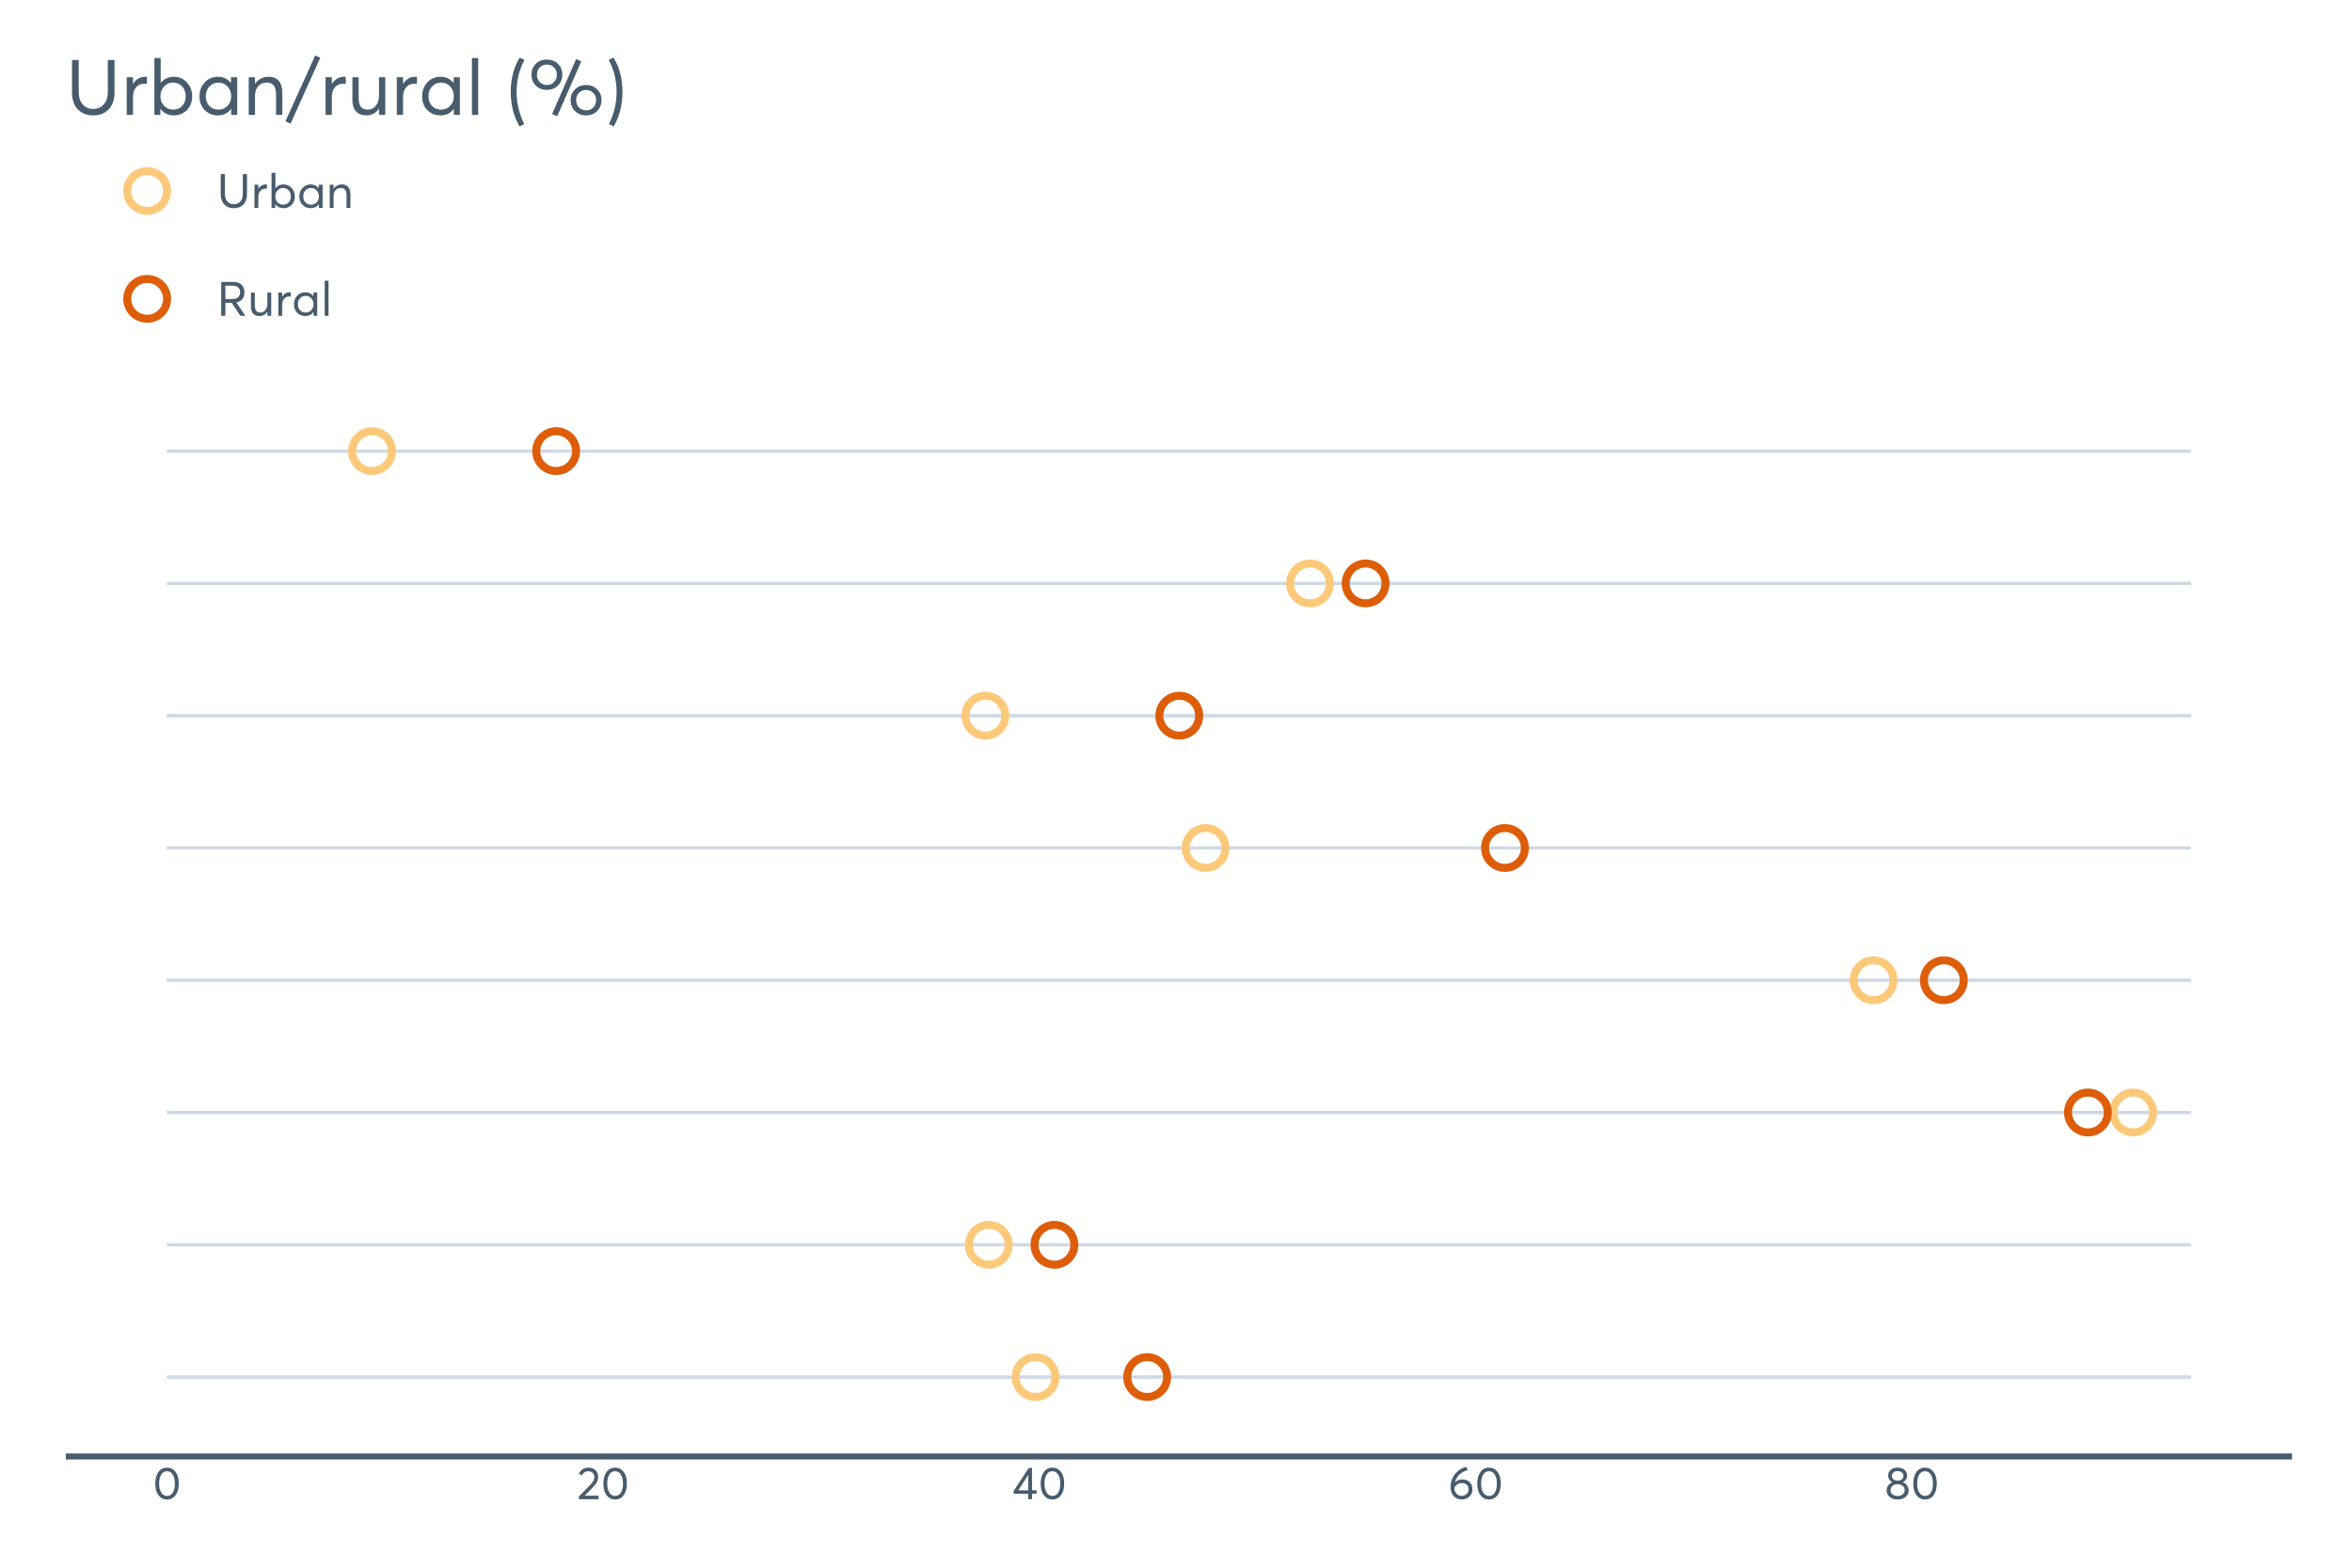 <?xml version="1.0" encoding="UTF-8"?>
<svg xmlns="http://www.w3.org/2000/svg" xmlns:xlink="http://www.w3.org/1999/xlink" width="1080pt" height="720pt" viewBox="0 0 1080 720" version="1.1">
<defs>
<g>
<symbol overflow="visible" id="glyph0-0">
<path style="stroke:none;" d=""/>
</symbol>
<symbol overflow="visible" id="glyph0-1">
<path style="stroke:none;" d="M 6.562 0.125 C 4.957 0.125 3.656 -0.52 2.656 -1.812 C 1.664 -3.102 1.172 -4.891 1.172 -7.172 C 1.172 -9.348 1.648 -11.113 2.609 -12.469 C 3.578 -13.82 4.895 -14.5 6.562 -14.5 C 8.164 -14.5 9.469 -13.852 10.469 -12.562 C 11.469 -11.27 11.969 -9.473 11.969 -7.172 C 11.969 -4.992 11.488 -3.234 10.531 -1.891 C 9.57 -0.547 8.25 0.125 6.562 0.125 Z M 6.562 -1.5 C 7.707 -1.5 8.598 -2.008 9.234 -3.031 C 9.867 -4.051 10.188 -5.43 10.188 -7.172 C 10.188 -8.973 9.852 -10.367 9.188 -11.359 C 8.531 -12.359 7.656 -12.859 6.562 -12.859 C 5.438 -12.859 4.551 -12.348 3.906 -11.328 C 3.27 -10.305 2.953 -8.922 2.953 -7.172 C 2.953 -5.391 3.281 -4 3.938 -3 C 4.602 -2 5.477 -1.5 6.562 -1.5 Z M 6.562 -1.5 "/>
</symbol>
<symbol overflow="visible" id="glyph0-2">
<path style="stroke:none;" d="M 3.5 -1.609 L 9.875 -1.609 L 9.875 0 L 0.844 0 L 0.812 -1.219 L 5.734 -6.234 C 6.461 -6.984 7.008 -7.648 7.375 -8.234 C 7.738 -8.828 7.922 -9.441 7.922 -10.078 C 7.922 -10.879 7.672 -11.539 7.172 -12.062 C 6.672 -12.582 6.023 -12.844 5.234 -12.844 C 3.848 -12.844 2.816 -12.188 2.141 -10.875 L 0.844 -11.781 C 1.758 -13.594 3.254 -14.5 5.328 -14.5 C 6.535 -14.5 7.562 -14.113 8.406 -13.344 C 9.258 -12.582 9.688 -11.555 9.688 -10.266 C 9.688 -9.441 9.5 -8.656 9.125 -7.906 C 8.75 -7.156 8.117 -6.332 7.234 -5.438 L 3.5 -1.656 Z M 3.5 -1.609 "/>
</symbol>
<symbol overflow="visible" id="glyph0-3">
<path style="stroke:none;" d="M 7.328 0 L 7.328 -2.531 L 0.656 -2.531 L 0.656 -3.781 L 7.594 -14.375 L 9.078 -14.375 L 9.078 -4.125 L 11.172 -4.125 L 11.172 -2.531 L 9.078 -2.531 L 9.078 0 Z M 2.766 -4.078 L 7.359 -4.078 L 7.359 -11.172 Z M 2.766 -4.078 "/>
</symbol>
<symbol overflow="visible" id="glyph0-4">
<path style="stroke:none;" d="M 6.688 -9.062 C 8 -9.062 9.07 -8.648 9.906 -7.828 C 10.75 -7.016 11.172 -5.906 11.172 -4.5 C 11.172 -3.176 10.695 -2.07 9.75 -1.188 C 8.812 -0.312 7.633 0.125 6.219 0.125 C 4.758 0.125 3.551 -0.391 2.594 -1.422 C 1.633 -2.453 1.156 -3.785 1.156 -5.422 C 1.156 -7.898 1.867 -10 3.297 -11.719 C 4.734 -13.438 6.453 -14.469 8.453 -14.812 L 8.969 -13.312 C 7.582 -12.988 6.363 -12.359 5.312 -11.422 C 4.27 -10.484 3.551 -9.27 3.156 -7.781 L 3.188 -7.781 C 4.113 -8.633 5.281 -9.062 6.688 -9.062 Z M 6.188 -1.531 C 7.133 -1.531 7.91 -1.816 8.516 -2.391 C 9.117 -2.973 9.422 -3.68 9.422 -4.516 C 9.422 -5.398 9.133 -6.102 8.562 -6.625 C 8 -7.156 7.242 -7.422 6.297 -7.422 C 5.547 -7.422 4.875 -7.234 4.281 -6.859 C 3.688 -6.484 3.211 -6.016 2.859 -5.453 L 2.859 -5.312 C 2.859 -4.188 3.172 -3.273 3.797 -2.578 C 4.422 -1.879 5.219 -1.531 6.188 -1.531 Z M 6.188 -1.531 "/>
</symbol>
<symbol overflow="visible" id="glyph0-5">
<path style="stroke:none;" d="M 8.328 -7.781 C 9.148 -7.52 9.812 -7.051 10.312 -6.375 C 10.812 -5.707 11.062 -4.898 11.062 -3.953 C 11.062 -2.742 10.582 -1.758 9.625 -1 C 8.664 -0.25 7.457 0.125 6 0.125 C 4.539 0.125 3.336 -0.258 2.391 -1.031 C 1.441 -1.812 0.969 -2.785 0.969 -3.953 C 0.969 -4.898 1.219 -5.707 1.719 -6.375 C 2.219 -7.051 2.875 -7.52 3.688 -7.781 L 3.688 -7.797 C 3.156 -7.973 2.688 -8.336 2.281 -8.891 C 1.875 -9.453 1.672 -10.102 1.672 -10.844 C 1.672 -11.969 2.07 -12.859 2.875 -13.516 C 3.688 -14.172 4.727 -14.5 6 -14.5 C 7.301 -14.5 8.352 -14.16 9.156 -13.484 C 9.957 -12.816 10.359 -11.938 10.359 -10.844 C 10.359 -10.113 10.148 -9.469 9.734 -8.906 C 9.328 -8.344 8.859 -7.973 8.328 -7.797 Z M 6 -12.938 C 5.219 -12.938 4.582 -12.719 4.094 -12.281 C 3.613 -11.844 3.375 -11.32 3.375 -10.719 C 3.375 -10.062 3.613 -9.531 4.094 -9.125 C 4.582 -8.727 5.219 -8.531 6 -8.531 C 6.801 -8.531 7.445 -8.727 7.938 -9.125 C 8.438 -9.531 8.688 -10.062 8.688 -10.719 C 8.688 -11.352 8.43 -11.879 7.922 -12.297 C 7.41 -12.723 6.77 -12.938 6 -12.938 Z M 6 -1.469 C 6.969 -1.469 7.75 -1.727 8.344 -2.25 C 8.945 -2.77 9.25 -3.398 9.25 -4.141 C 9.25 -4.961 8.945 -5.629 8.344 -6.141 C 7.75 -6.648 6.969 -6.906 6 -6.906 C 5.031 -6.906 4.242 -6.648 3.641 -6.141 C 3.035 -5.629 2.734 -4.961 2.734 -4.141 C 2.734 -3.367 3.047 -2.727 3.672 -2.219 C 4.305 -1.719 5.082 -1.469 6 -1.469 Z M 6 -1.469 "/>
</symbol>
<symbol overflow="visible" id="glyph1-0">
<path style="stroke:none;" d=""/>
</symbol>
<symbol overflow="visible" id="glyph1-1">
<path style="stroke:none;" d="M 7.75 0.125 C 5.938 0.125 4.484 -0.445 3.391 -1.594 C 2.297 -2.738 1.75 -4.316 1.75 -6.328 L 1.75 -15.547 L 3.656 -15.547 L 3.656 -6.453 C 3.656 -5.016 4.023 -3.859 4.766 -2.984 C 5.516 -2.117 6.508 -1.688 7.75 -1.688 C 8.988 -1.688 9.988 -2.113 10.75 -2.969 C 11.508 -3.82 11.891 -4.984 11.891 -6.453 L 11.891 -15.547 L 13.797 -15.547 L 13.797 -6.328 C 13.797 -4.328 13.25 -2.75 12.156 -1.594 C 11.07 -0.445 9.602 0.125 7.75 0.125 Z M 7.75 0.125 "/>
</symbol>
<symbol overflow="visible" id="glyph1-2">
<path style="stroke:none;" d="M 6.969 -10.797 C 7.188 -10.797 7.332 -10.785 7.406 -10.766 L 7.406 -8.797 C 7.082 -8.828 6.848 -8.844 6.703 -8.844 C 5.703 -8.844 4.91 -8.5 4.328 -7.812 C 3.742 -7.125 3.453 -6.234 3.453 -5.141 L 3.453 0 L 1.688 0 L 1.688 -10.656 L 3.453 -10.656 L 3.453 -8.781 L 3.484 -8.781 C 4.316 -10.125 5.477 -10.797 6.969 -10.797 Z M 6.969 -10.797 "/>
</symbol>
<symbol overflow="visible" id="glyph1-3">
<path style="stroke:none;" d="M 7.188 -10.797 C 8.664 -10.797 9.898 -10.266 10.891 -9.203 C 11.891 -8.148 12.391 -6.832 12.391 -5.25 C 12.391 -3.645 11.891 -2.348 10.891 -1.359 C 9.891 -0.367 8.645 0.125 7.156 0.125 C 5.582 0.125 4.344 -0.477 3.438 -1.688 L 3.391 -1.688 L 3.391 0 L 1.703 0 L 1.703 -16.109 L 3.484 -16.109 L 3.484 -9.062 L 3.5 -9.062 C 4.438 -10.219 5.664 -10.797 7.188 -10.797 Z M 6.984 -1.484 C 8.047 -1.484 8.91 -1.836 9.578 -2.547 C 10.242 -3.254 10.578 -4.156 10.578 -5.25 C 10.578 -6.414 10.234 -7.359 9.547 -8.078 C 8.859 -8.797 8 -9.156 6.969 -9.156 C 5.957 -9.156 5.113 -8.773 4.438 -8.016 C 3.758 -7.266 3.422 -6.344 3.422 -5.25 C 3.422 -4.156 3.77 -3.254 4.469 -2.547 C 5.164 -1.836 6.004 -1.484 6.984 -1.484 Z M 6.984 -1.484 "/>
</symbol>
<symbol overflow="visible" id="glyph1-4">
<path style="stroke:none;" d="M 9.953 -10.656 L 11.734 -10.656 L 11.734 0 L 10.031 0 L 10.031 -1.688 L 10 -1.688 C 9.094 -0.477 7.852 0.125 6.281 0.125 C 4.781 0.125 3.531 -0.367 2.531 -1.359 C 1.539 -2.348 1.047 -3.645 1.047 -5.25 C 1.047 -6.832 1.535 -8.148 2.516 -9.203 C 3.504 -10.266 4.754 -10.797 6.266 -10.797 C 7.773 -10.797 9 -10.219 9.938 -9.062 L 9.953 -9.062 Z M 6.438 -1.484 C 7.426 -1.484 8.27 -1.836 8.969 -2.547 C 9.676 -3.254 10.031 -4.156 10.031 -5.25 C 10.031 -6.344 9.688 -7.266 9 -8.016 C 8.32 -8.773 7.473 -9.156 6.453 -9.156 C 5.43 -9.156 4.57 -8.789 3.875 -8.062 C 3.188 -7.344 2.844 -6.406 2.844 -5.25 C 2.844 -4.156 3.176 -3.254 3.844 -2.547 C 4.508 -1.836 5.375 -1.484 6.438 -1.484 Z M 6.438 -1.484 "/>
</symbol>
<symbol overflow="visible" id="glyph1-5">
<path style="stroke:none;" d="M 7.359 -10.797 C 8.535 -10.797 9.469 -10.414 10.156 -9.656 C 10.844 -8.906 11.188 -7.797 11.188 -6.328 L 11.188 0 L 9.406 0 L 9.406 -5.828 C 9.406 -8.047 8.539 -9.156 6.812 -9.156 C 5.789 -9.156 4.973 -8.812 4.359 -8.125 C 3.754 -7.445 3.453 -6.508 3.453 -5.312 L 3.453 0 L 1.688 0 L 1.688 -10.656 L 3.453 -10.656 L 3.453 -8.797 L 3.484 -8.797 C 4.41 -10.129 5.703 -10.797 7.359 -10.797 Z M 7.359 -10.797 "/>
</symbol>
<symbol overflow="visible" id="glyph1-6">
<path style="stroke:none;" d="M 13.047 0 L 10.75 0 L 6.812 -5.938 L 3.875 -5.938 L 3.875 0 L 1.969 0 L 1.969 -15.547 L 7.484 -15.547 C 9.203 -15.547 10.488 -15.109 11.344 -14.234 C 12.195 -13.359 12.625 -12.188 12.625 -10.719 C 12.625 -9.438 12.301 -8.41 11.656 -7.641 C 11.008 -6.867 10.102 -6.359 8.938 -6.109 L 8.938 -6.078 Z M 3.875 -13.797 L 3.875 -7.688 L 6.984 -7.688 C 8.223 -7.688 9.145 -7.969 9.75 -8.531 C 10.352 -9.094 10.656 -9.836 10.656 -10.766 C 10.656 -11.742 10.352 -12.492 9.75 -13.016 C 9.156 -13.535 8.32 -13.797 7.25 -13.797 Z M 3.875 -13.797 "/>
</symbol>
<symbol overflow="visible" id="glyph1-7">
<path style="stroke:none;" d="M 9 -10.656 L 10.766 -10.656 L 10.766 0 L 9 0 L 9 -1.766 L 8.969 -1.766 C 8.082 -0.504 6.914 0.125 5.469 0.125 C 4.195 0.125 3.211 -0.238 2.516 -0.969 C 1.816 -1.707 1.469 -2.82 1.469 -4.312 L 1.469 -10.656 L 3.234 -10.656 L 3.234 -4.812 C 3.234 -3.633 3.445 -2.785 3.875 -2.266 C 4.312 -1.742 4.969 -1.484 5.844 -1.484 C 6.719 -1.484 7.461 -1.844 8.078 -2.562 C 8.691 -3.289 9 -4.27 9 -5.5 Z M 9 -10.656 "/>
</symbol>
<symbol overflow="visible" id="glyph1-8">
<path style="stroke:none;" d="M 1.844 0 L 1.844 -16.109 L 3.609 -16.109 L 3.609 0 Z M 1.844 0 "/>
</symbol>
<symbol overflow="visible" id="glyph2-0">
<path style="stroke:none;" d=""/>
</symbol>
<symbol overflow="visible" id="glyph2-1">
<path style="stroke:none;" d="M 12.562 0.219 C 9.633 0.219 7.281 -0.707 5.5 -2.562 C 3.727 -4.426 2.844 -6.992 2.844 -10.266 L 2.844 -25.203 L 5.922 -25.203 L 5.922 -10.469 C 5.922 -8.125 6.523 -6.25 7.734 -4.844 C 8.941 -3.438 10.551 -2.734 12.562 -2.734 C 14.57 -2.734 16.191 -3.426 17.422 -4.812 C 18.66 -6.195 19.281 -8.082 19.281 -10.469 L 19.281 -25.203 L 22.359 -25.203 L 22.359 -10.266 C 22.359 -7.016 21.477 -4.453 19.719 -2.578 C 17.957 -0.711 15.57 0.219 12.562 0.219 Z M 12.562 0.219 "/>
</symbol>
<symbol overflow="visible" id="glyph2-2">
<path style="stroke:none;" d="M 11.281 -17.5 C 11.645 -17.5 11.883 -17.488 12 -17.469 L 12 -14.266 C 11.477 -14.316 11.098 -14.344 10.859 -14.344 C 9.254 -14.344 7.977 -13.785 7.031 -12.672 C 6.082 -11.555 5.609 -10.113 5.609 -8.344 L 5.609 0 L 2.734 0 L 2.734 -17.281 L 5.609 -17.281 L 5.609 -14.234 L 5.641 -14.234 C 6.992 -16.41 8.875 -17.5 11.281 -17.5 Z M 11.281 -17.5 "/>
</symbol>
<symbol overflow="visible" id="glyph2-3">
<path style="stroke:none;" d="M 11.641 -17.5 C 14.055 -17.5 16.066 -16.641 17.672 -14.922 C 19.285 -13.211 20.094 -11.078 20.094 -8.516 C 20.094 -5.91 19.281 -3.801 17.656 -2.188 C 16.039 -0.582 14.023 0.219 11.609 0.219 C 9.055 0.219 7.047 -0.766 5.578 -2.734 L 5.5 -2.734 L 5.5 0 L 2.766 0 L 2.766 -26.125 L 5.641 -26.125 L 5.641 -14.703 L 5.688 -14.703 C 7.195 -16.566 9.18 -17.5 11.641 -17.5 Z M 11.328 -2.406 C 13.055 -2.406 14.457 -2.977 15.531 -4.125 C 16.602 -5.281 17.141 -6.742 17.141 -8.516 C 17.141 -10.41 16.582 -11.938 15.469 -13.094 C 14.363 -14.258 12.969 -14.844 11.281 -14.844 C 9.656 -14.844 8.289 -14.234 7.188 -13.016 C 6.082 -11.797 5.531 -10.297 5.531 -8.516 C 5.531 -6.742 6.098 -5.281 7.234 -4.125 C 8.379 -2.977 9.742 -2.406 11.328 -2.406 Z M 11.328 -2.406 "/>
</symbol>
<symbol overflow="visible" id="glyph2-4">
<path style="stroke:none;" d="M 16.156 -17.281 L 19.031 -17.281 L 19.031 0 L 16.266 0 L 16.266 -2.734 L 16.219 -2.734 C 14.75 -0.766 12.738 0.219 10.188 0.219 C 7.75 0.219 5.723 -0.582 4.109 -2.188 C 2.504 -3.801 1.703 -5.91 1.703 -8.516 C 1.703 -11.078 2.5 -13.211 4.094 -14.922 C 5.695 -16.641 7.719 -17.5 10.156 -17.5 C 12.613 -17.5 14.598 -16.566 16.109 -14.703 L 16.156 -14.703 Z M 10.438 -2.406 C 12.039 -2.406 13.41 -2.977 14.547 -4.125 C 15.691 -5.281 16.266 -6.742 16.266 -8.516 C 16.266 -10.297 15.711 -11.797 14.609 -13.016 C 13.504 -14.234 12.125 -14.844 10.469 -14.844 C 8.812 -14.844 7.422 -14.254 6.297 -13.078 C 5.172 -11.91 4.609 -10.391 4.609 -8.516 C 4.609 -6.742 5.145 -5.281 6.219 -4.125 C 7.301 -2.977 8.707 -2.406 10.438 -2.406 Z M 10.438 -2.406 "/>
</symbol>
<symbol overflow="visible" id="glyph2-5">
<path style="stroke:none;" d="M 11.922 -17.5 C 13.836 -17.5 15.352 -16.891 16.469 -15.672 C 17.582 -14.453 18.141 -12.648 18.141 -10.266 L 18.141 0 L 15.266 0 L 15.266 -9.438 C 15.266 -13.039 13.859 -14.844 11.047 -14.844 C 9.391 -14.844 8.066 -14.289 7.078 -13.188 C 6.098 -12.082 5.609 -10.562 5.609 -8.625 L 5.609 0 L 2.734 0 L 2.734 -17.281 L 5.609 -17.281 L 5.609 -14.266 L 5.641 -14.266 C 7.16 -16.422 9.254 -17.5 11.922 -17.5 Z M 11.922 -17.5 "/>
</symbol>
<symbol overflow="visible" id="glyph2-6">
<path style="stroke:none;" d="M 1.344 4.016 L -1 2.953 L 12.672 -27.328 L 14.984 -26.234 Z M 1.344 4.016 "/>
</symbol>
<symbol overflow="visible" id="glyph2-7">
<path style="stroke:none;" d="M 14.594 -17.281 L 17.469 -17.281 L 17.469 0 L 14.594 0 L 14.594 -2.875 L 14.562 -2.875 C 13.113 -0.812 11.219 0.219 8.875 0.219 C 6.812 0.219 5.211 -0.379 4.078 -1.578 C 2.941 -2.773 2.375 -4.582 2.375 -7 L 2.375 -17.281 L 5.25 -17.281 L 5.25 -7.812 C 5.25 -5.895 5.598 -4.516 6.297 -3.672 C 6.992 -2.828 8.051 -2.406 9.469 -2.406 C 10.895 -2.406 12.102 -2.988 13.094 -4.156 C 14.094 -5.332 14.594 -6.914 14.594 -8.906 Z M 14.594 -17.281 "/>
</symbol>
<symbol overflow="visible" id="glyph2-8">
<path style="stroke:none;" d="M 2.984 0 L 2.984 -26.125 L 5.859 -26.125 L 5.859 0 Z M 2.984 0 "/>
</symbol>
<symbol overflow="visible" id="glyph2-9">
<path style="stroke:none;" d=""/>
</symbol>
<symbol overflow="visible" id="glyph2-10">
<path style="stroke:none;" d="M 6.141 5.25 C 3.492 0.539 2.172 -4.711 2.172 -10.516 C 2.172 -16.617 3.539 -21.883 6.281 -26.312 L 8.484 -25.234 C 6.066 -20.859 4.859 -15.953 4.859 -10.516 C 4.859 -5.422 6.031 -0.492 8.375 4.266 Z M 6.141 5.25 "/>
</symbol>
<symbol overflow="visible" id="glyph2-11">
<path style="stroke:none;" d="M 13.422 0.609 L 11.078 -0.391 L 22.109 -25.625 L 24.453 -24.594 Z M 8.656 -11.469 C 6.676 -11.469 5.004 -12.117 3.641 -13.422 C 2.273 -14.723 1.594 -16.414 1.594 -18.5 C 1.594 -20.438 2.25 -22.07 3.562 -23.406 C 4.875 -24.75 6.57 -25.422 8.656 -25.422 C 10.645 -25.422 12.328 -24.781 13.703 -23.5 C 15.078 -22.219 15.766 -20.551 15.766 -18.5 C 15.766 -16.531 15.098 -14.863 13.766 -13.5 C 12.441 -12.145 10.738 -11.469 8.656 -11.469 Z M 8.703 -13.734 C 10.047 -13.734 11.145 -14.188 12 -15.094 C 12.852 -16.008 13.281 -17.129 13.281 -18.453 C 13.281 -19.828 12.832 -20.945 11.938 -21.812 C 11.051 -22.676 9.973 -23.109 8.703 -23.109 C 7.348 -23.109 6.242 -22.664 5.391 -21.781 C 4.547 -20.895 4.125 -19.785 4.125 -18.453 C 4.125 -17.055 4.562 -15.922 5.438 -15.047 C 6.312 -14.172 7.398 -13.734 8.703 -13.734 Z M 26.656 0.219 C 24.664 0.219 22.988 -0.43 21.625 -1.734 C 20.27 -3.035 19.594 -4.719 19.594 -6.781 C 19.594 -8.719 20.254 -10.359 21.578 -11.703 C 22.91 -13.055 24.602 -13.734 26.656 -13.734 C 28.645 -13.734 30.328 -13.082 31.703 -11.781 C 33.078 -10.477 33.766 -8.812 33.766 -6.781 C 33.766 -4.812 33.102 -3.148 31.781 -1.797 C 30.469 -0.453 28.758 0.219 26.656 0.219 Z M 26.656 -2.062 C 28.031 -2.062 29.145 -2.508 30 -3.406 C 30.852 -4.301 31.281 -5.414 31.281 -6.75 C 31.281 -8.145 30.832 -9.273 29.938 -10.141 C 29.051 -11.004 27.957 -11.438 26.656 -11.438 C 25.312 -11.438 24.219 -10.984 23.375 -10.078 C 22.531 -9.18 22.109 -8.07 22.109 -6.75 C 22.109 -5.375 22.547 -4.25 23.422 -3.375 C 24.305 -2.5 25.383 -2.062 26.656 -2.062 Z M 26.656 -2.062 "/>
</symbol>
<symbol overflow="visible" id="glyph2-12">
<path style="stroke:none;" d="M 3.938 5.25 L 1.703 4.266 C 4.047 -0.492 5.219 -5.422 5.219 -10.516 C 5.219 -15.953 4.008 -20.859 1.594 -25.234 L 3.797 -26.312 C 6.547 -21.883 7.922 -16.617 7.922 -10.516 C 7.922 -4.711 6.594 0.539 3.938 5.25 Z M 3.938 5.25 "/>
</symbol>
</g>
</defs>
<g id="surface108304">
<path style="fill:none;stroke-width:1.383;stroke-linecap:square;stroke-linejoin:miter;stroke:rgb(81.176%,85.098%,89.804%);stroke-opacity:1;stroke-miterlimit:10;" d="M 76.688 328.691 L 1005.977 328.691 Z M 76.688 328.691 "/>
<path style="fill:none;stroke-width:1.383;stroke-linecap:square;stroke-linejoin:miter;stroke:rgb(81.176%,85.098%,89.804%);stroke-opacity:1;stroke-miterlimit:10;" d="M 76.688 328.691 L 1005.977 328.691 Z M 76.688 328.691 "/>
<path style="fill:none;stroke-width:1.383;stroke-linecap:square;stroke-linejoin:miter;stroke:rgb(81.176%,85.098%,89.804%);stroke-opacity:1;stroke-miterlimit:10;" d="M 76.688 389.445 L 1005.977 389.445 Z M 76.688 389.445 "/>
<path style="fill:none;stroke-width:1.383;stroke-linecap:square;stroke-linejoin:miter;stroke:rgb(81.176%,85.098%,89.804%);stroke-opacity:1;stroke-miterlimit:10;" d="M 76.688 389.445 L 1005.977 389.445 Z M 76.688 389.445 "/>
<path style="fill:none;stroke-width:1.383;stroke-linecap:square;stroke-linejoin:miter;stroke:rgb(81.176%,85.098%,89.804%);stroke-opacity:1;stroke-miterlimit:10;" d="M 76.688 450.195 L 1005.977 450.195 Z M 76.688 450.195 "/>
<path style="fill:none;stroke-width:1.383;stroke-linecap:square;stroke-linejoin:miter;stroke:rgb(81.176%,85.098%,89.804%);stroke-opacity:1;stroke-miterlimit:10;" d="M 76.688 450.195 L 1005.977 450.195 Z M 76.688 450.195 "/>
<path style="fill:none;stroke-width:1.383;stroke-linecap:square;stroke-linejoin:miter;stroke:rgb(81.176%,85.098%,89.804%);stroke-opacity:1;stroke-miterlimit:10;" d="M 76.688 267.938 L 1005.977 267.938 Z M 76.688 267.938 "/>
<path style="fill:none;stroke-width:1.383;stroke-linecap:square;stroke-linejoin:miter;stroke:rgb(81.176%,85.098%,89.804%);stroke-opacity:1;stroke-miterlimit:10;" d="M 76.688 267.938 L 1005.977 267.938 Z M 76.688 267.938 "/>
<path style="fill:none;stroke-width:1.383;stroke-linecap:square;stroke-linejoin:miter;stroke:rgb(81.176%,85.098%,89.804%);stroke-opacity:1;stroke-miterlimit:10;" d="M 76.688 207.188 L 1005.977 207.188 Z M 76.688 207.188 "/>
<path style="fill:none;stroke-width:1.383;stroke-linecap:square;stroke-linejoin:miter;stroke:rgb(81.176%,85.098%,89.804%);stroke-opacity:1;stroke-miterlimit:10;" d="M 76.688 207.188 L 1005.977 207.188 Z M 76.688 207.188 "/>
<path style="fill:none;stroke-width:1.383;stroke-linecap:square;stroke-linejoin:miter;stroke:rgb(81.176%,85.098%,89.804%);stroke-opacity:1;stroke-miterlimit:10;" d="M 76.688 632.457 L 1005.977 632.457 Z M 76.688 632.457 "/>
<path style="fill:none;stroke-width:1.383;stroke-linecap:square;stroke-linejoin:miter;stroke:rgb(81.176%,85.098%,89.804%);stroke-opacity:1;stroke-miterlimit:10;" d="M 76.688 632.457 L 1005.977 632.457 Z M 76.688 632.457 "/>
<path style="fill:none;stroke-width:1.383;stroke-linecap:square;stroke-linejoin:miter;stroke:rgb(81.176%,85.098%,89.804%);stroke-opacity:1;stroke-miterlimit:10;" d="M 76.688 571.703 L 1005.977 571.703 Z M 76.688 571.703 "/>
<path style="fill:none;stroke-width:1.383;stroke-linecap:square;stroke-linejoin:miter;stroke:rgb(81.176%,85.098%,89.804%);stroke-opacity:1;stroke-miterlimit:10;" d="M 76.688 571.703 L 1005.977 571.703 Z M 76.688 571.703 "/>
<path style="fill:none;stroke-width:1.383;stroke-linecap:square;stroke-linejoin:miter;stroke:rgb(81.176%,85.098%,89.804%);stroke-opacity:1;stroke-miterlimit:10;" d="M 76.688 510.949 L 1005.977 510.949 Z M 76.688 510.949 "/>
<path style="fill:none;stroke-width:1.383;stroke-linecap:square;stroke-linejoin:miter;stroke:rgb(81.176%,85.098%,89.804%);stroke-opacity:1;stroke-miterlimit:10;" d="M 76.688 510.949 L 1005.977 510.949 Z M 76.688 510.949 "/>
<path style="fill:none;stroke-width:3.675;stroke-linecap:round;stroke-linejoin:round;stroke:rgb(98.824%,78.824%,47.843%);stroke-opacity:1;stroke-miterlimit:10;" d="M 461.617 328.691 C 461.617 333.738 457.523 337.832 452.477 337.832 C 447.43 337.832 443.34 333.738 443.34 328.691 C 443.34 323.645 447.43 319.551 452.477 319.551 C 457.523 319.551 461.617 323.645 461.617 328.691 "/>
<path style="fill:none;stroke-width:3.675;stroke-linecap:round;stroke-linejoin:round;stroke:rgb(87.059%,36.471%,3.529%);stroke-opacity:1;stroke-miterlimit:10;" d="M 550.641 328.691 C 550.641 333.738 546.547 337.832 541.5 337.832 C 536.453 337.832 532.359 333.738 532.359 328.691 C 532.359 323.645 536.453 319.551 541.5 319.551 C 546.547 319.551 550.641 323.645 550.641 328.691 "/>
<path style="fill:none;stroke-width:3.675;stroke-linecap:round;stroke-linejoin:round;stroke:rgb(98.824%,78.824%,47.843%);stroke-opacity:1;stroke-miterlimit:10;" d="M 562.746 389.445 C 562.746 394.492 558.652 398.582 553.605 398.582 C 548.559 398.582 544.469 394.492 544.469 389.445 C 544.469 384.398 548.559 380.305 553.605 380.305 C 558.652 380.305 562.746 384.398 562.746 389.445 "/>
<path style="fill:none;stroke-width:3.675;stroke-linecap:round;stroke-linejoin:round;stroke:rgb(87.059%,36.471%,3.529%);stroke-opacity:1;stroke-miterlimit:10;" d="M 700.203 389.445 C 700.203 394.492 696.109 398.582 691.062 398.582 C 686.016 398.582 681.922 394.492 681.922 389.445 C 681.922 384.398 686.016 380.305 691.062 380.305 C 696.109 380.305 700.203 384.398 700.203 389.445 "/>
<path style="fill:none;stroke-width:3.675;stroke-linecap:round;stroke-linejoin:round;stroke:rgb(98.824%,78.824%,47.843%);stroke-opacity:1;stroke-miterlimit:10;" d="M 869.457 450.195 C 869.457 455.246 865.363 459.336 860.316 459.336 C 855.27 459.336 851.176 455.246 851.176 450.195 C 851.176 445.148 855.27 441.059 860.316 441.059 C 865.363 441.059 869.457 445.148 869.457 450.195 "/>
<path style="fill:none;stroke-width:3.675;stroke-linecap:round;stroke-linejoin:round;stroke:rgb(87.059%,36.471%,3.529%);stroke-opacity:1;stroke-miterlimit:10;" d="M 901.723 450.195 C 901.723 455.246 897.629 459.336 892.582 459.336 C 887.535 459.336 883.445 455.246 883.445 450.195 C 883.445 445.148 887.535 441.059 892.582 441.059 C 897.629 441.059 901.723 445.148 901.723 450.195 "/>
<path style="fill:none;stroke-width:3.675;stroke-linecap:round;stroke-linejoin:round;stroke:rgb(98.824%,78.824%,47.843%);stroke-opacity:1;stroke-miterlimit:10;" d="M 610.668 267.938 C 610.668 272.988 606.578 277.078 601.531 277.078 C 596.484 277.078 592.391 272.988 592.391 267.938 C 592.391 262.891 596.484 258.801 601.531 258.801 C 606.578 258.801 610.668 262.891 610.668 267.938 "/>
<path style="fill:none;stroke-width:3.675;stroke-linecap:round;stroke-linejoin:round;stroke:rgb(87.059%,36.471%,3.529%);stroke-opacity:1;stroke-miterlimit:10;" d="M 636.207 267.938 C 636.207 272.988 632.117 277.078 627.07 277.078 C 622.02 277.078 617.93 272.988 617.93 267.938 C 617.93 262.891 622.02 258.801 627.07 258.801 C 632.117 258.801 636.207 262.891 636.207 267.938 "/>
<path style="fill:none;stroke-width:3.675;stroke-linecap:round;stroke-linejoin:round;stroke:rgb(98.824%,78.824%,47.843%);stroke-opacity:1;stroke-miterlimit:10;" d="M 179.992 207.188 C 179.992 212.234 175.902 216.324 170.855 216.324 C 165.809 216.324 161.715 212.234 161.715 207.188 C 161.715 202.141 165.809 198.047 170.855 198.047 C 175.902 198.047 179.992 202.141 179.992 207.188 "/>
<path style="fill:none;stroke-width:3.675;stroke-linecap:round;stroke-linejoin:round;stroke:rgb(87.059%,36.471%,3.529%);stroke-opacity:1;stroke-miterlimit:10;" d="M 264.52 207.188 C 264.52 212.234 260.43 216.324 255.379 216.324 C 250.332 216.324 246.242 212.234 246.242 207.188 C 246.242 202.141 250.332 198.047 255.379 198.047 C 260.43 198.047 264.52 202.141 264.52 207.188 "/>
<path style="fill:none;stroke-width:3.675;stroke-linecap:round;stroke-linejoin:round;stroke:rgb(98.824%,78.824%,47.843%);stroke-opacity:1;stroke-miterlimit:10;" d="M 484.641 632.457 C 484.641 637.504 480.547 641.594 475.5 641.594 C 470.453 641.594 466.359 637.504 466.359 632.457 C 466.359 627.406 470.453 623.316 475.5 623.316 C 480.547 623.316 484.641 627.406 484.641 632.457 "/>
<path style="fill:none;stroke-width:3.675;stroke-linecap:round;stroke-linejoin:round;stroke:rgb(87.059%,36.471%,3.529%);stroke-opacity:1;stroke-miterlimit:10;" d="M 535.914 632.457 C 535.914 637.504 531.82 641.594 526.773 641.594 C 521.727 641.594 517.633 637.504 517.633 632.457 C 517.633 627.406 521.727 623.316 526.773 623.316 C 531.82 623.316 535.914 627.406 535.914 632.457 "/>
<path style="fill:none;stroke-width:3.675;stroke-linecap:round;stroke-linejoin:round;stroke:rgb(98.824%,78.824%,47.843%);stroke-opacity:1;stroke-miterlimit:10;" d="M 463.18 571.703 C 463.18 576.75 459.086 580.84 454.039 580.84 C 448.992 580.84 444.898 576.75 444.898 571.703 C 444.898 566.656 448.992 562.562 454.039 562.562 C 459.086 562.562 463.18 566.656 463.18 571.703 "/>
<path style="fill:none;stroke-width:3.675;stroke-linecap:round;stroke-linejoin:round;stroke:rgb(87.059%,36.471%,3.529%);stroke-opacity:1;stroke-miterlimit:10;" d="M 493.316 571.703 C 493.316 576.75 489.227 580.84 484.18 580.84 C 479.133 580.84 475.039 576.75 475.039 571.703 C 475.039 566.656 479.133 562.562 484.18 562.562 C 489.227 562.562 493.316 566.656 493.316 571.703 "/>
<path style="fill:none;stroke-width:3.675;stroke-linecap:round;stroke-linejoin:round;stroke:rgb(98.824%,78.824%,47.843%);stroke-opacity:1;stroke-miterlimit:10;" d="M 988.652 510.949 C 988.652 515.996 984.559 520.09 979.512 520.09 C 974.465 520.09 970.375 515.996 970.375 510.949 C 970.375 505.902 974.465 501.809 979.512 501.809 C 984.559 501.809 988.652 505.902 988.652 510.949 "/>
<path style="fill:none;stroke-width:3.675;stroke-linecap:round;stroke-linejoin:round;stroke:rgb(87.059%,36.471%,3.529%);stroke-opacity:1;stroke-miterlimit:10;" d="M 967.883 510.949 C 967.883 515.996 963.789 520.09 958.742 520.09 C 953.695 520.09 949.605 515.996 949.605 510.949 C 949.605 505.902 953.695 501.809 958.742 501.809 C 963.789 501.809 967.883 505.902 967.883 510.949 "/>
<path style="fill:none;stroke-width:2.766;stroke-linecap:butt;stroke-linejoin:round;stroke:rgb(27.843%,36.078%,42.745%);stroke-opacity:1;stroke-miterlimit:10;" d="M 30.223 668.906 L 1052.441 668.906 "/>
<g style="fill:rgb(27.843%,36.078%,42.745%);fill-opacity:1;">
  <use xlink:href="#glyph0-1" x="70.121" y="688.551"/>
</g>
<g style="fill:rgb(27.843%,36.078%,42.745%);fill-opacity:1;">
  <use xlink:href="#glyph0-2" x="264.984" y="688.551"/>
  <use xlink:href="#glyph0-1" x="275.882" y="688.551"/>
</g>
<g style="fill:rgb(27.843%,36.078%,42.745%);fill-opacity:1;">
  <use xlink:href="#glyph0-3" x="464.801" y="688.551"/>
  <use xlink:href="#glyph0-1" x="476.681" y="688.551"/>
</g>
<g style="fill:rgb(27.843%,36.078%,42.745%);fill-opacity:1;">
  <use xlink:href="#glyph0-4" x="664.945" y="688.551"/>
  <use xlink:href="#glyph0-1" x="677.161" y="688.551"/>
</g>
<g style="fill:rgb(27.843%,36.078%,42.745%);fill-opacity:1;">
  <use xlink:href="#glyph0-5" x="865.352" y="688.551"/>
  <use xlink:href="#glyph0-1" x="877.379" y="688.551"/>
</g>
<path style="fill:none;stroke-width:3.675;stroke-linecap:round;stroke-linejoin:round;stroke:rgb(98.824%,78.824%,47.843%);stroke-opacity:1;stroke-miterlimit:10;" d="M 76.719 87.723 C 76.719 92.773 72.625 96.863 67.578 96.863 C 62.531 96.863 58.438 92.773 58.438 87.723 C 58.438 82.676 62.531 78.586 67.578 78.586 C 72.625 78.586 76.719 82.676 76.719 87.723 "/>
<path style="fill:none;stroke-width:3.675;stroke-linecap:round;stroke-linejoin:round;stroke:rgb(87.059%,36.471%,3.529%);stroke-opacity:1;stroke-miterlimit:10;" d="M 76.719 137.254 C 76.719 142.301 72.625 146.391 67.578 146.391 C 62.531 146.391 58.438 142.301 58.438 137.254 C 58.438 132.207 62.531 128.113 67.578 128.113 C 72.625 128.113 76.719 132.207 76.719 137.254 "/>
<g style="fill:rgb(27.843%,36.078%,42.745%);fill-opacity:1;">
  <use xlink:href="#glyph1-1" x="99.609" y="95.496"/>
  <use xlink:href="#glyph1-2" x="115.172" y="95.496"/>
  <use xlink:href="#glyph1-3" x="122.987" y="95.496"/>
  <use xlink:href="#glyph1-4" x="136.405" y="95.496"/>
  <use xlink:href="#glyph1-5" x="149.713" y="95.496"/>
</g>
<g style="fill:rgb(27.843%,36.078%,42.745%);fill-opacity:1;">
  <use xlink:href="#glyph1-6" x="99.609" y="145.023"/>
  <use xlink:href="#glyph1-7" x="113.771" y="145.023"/>
  <use xlink:href="#glyph1-2" x="126.117" y="145.023"/>
  <use xlink:href="#glyph1-4" x="133.931" y="145.023"/>
  <use xlink:href="#glyph1-8" x="147.24" y="145.023"/>
</g>
<g style="fill:rgb(27.843%,36.078%,42.745%);fill-opacity:1;">
  <use xlink:href="#glyph2-1" x="30.223" y="52.766"/>
  <use xlink:href="#glyph2-2" x="55.463" y="52.766"/>
  <use xlink:href="#glyph2-3" x="68.137" y="52.766"/>
  <use xlink:href="#glyph2-4" x="89.898" y="52.766"/>
  <use xlink:href="#glyph2-5" x="111.482" y="52.766"/>
  <use xlink:href="#glyph2-6" x="132.072" y="52.766"/>
  <use xlink:href="#glyph2-2" x="146.769" y="52.766"/>
  <use xlink:href="#glyph2-7" x="159.443" y="52.766"/>
  <use xlink:href="#glyph2-2" x="179.465" y="52.766"/>
  <use xlink:href="#glyph2-4" x="192.138" y="52.766"/>
  <use xlink:href="#glyph2-8" x="213.722" y="52.766"/>
  <use xlink:href="#glyph2-9" x="222.597" y="52.766"/>
  <use xlink:href="#glyph2-10" x="232.36" y="52.766"/>
  <use xlink:href="#glyph2-11" x="242.442" y="52.766"/>
  <use xlink:href="#glyph2-12" x="277.906" y="52.766"/>
</g>
</g>
</svg>
